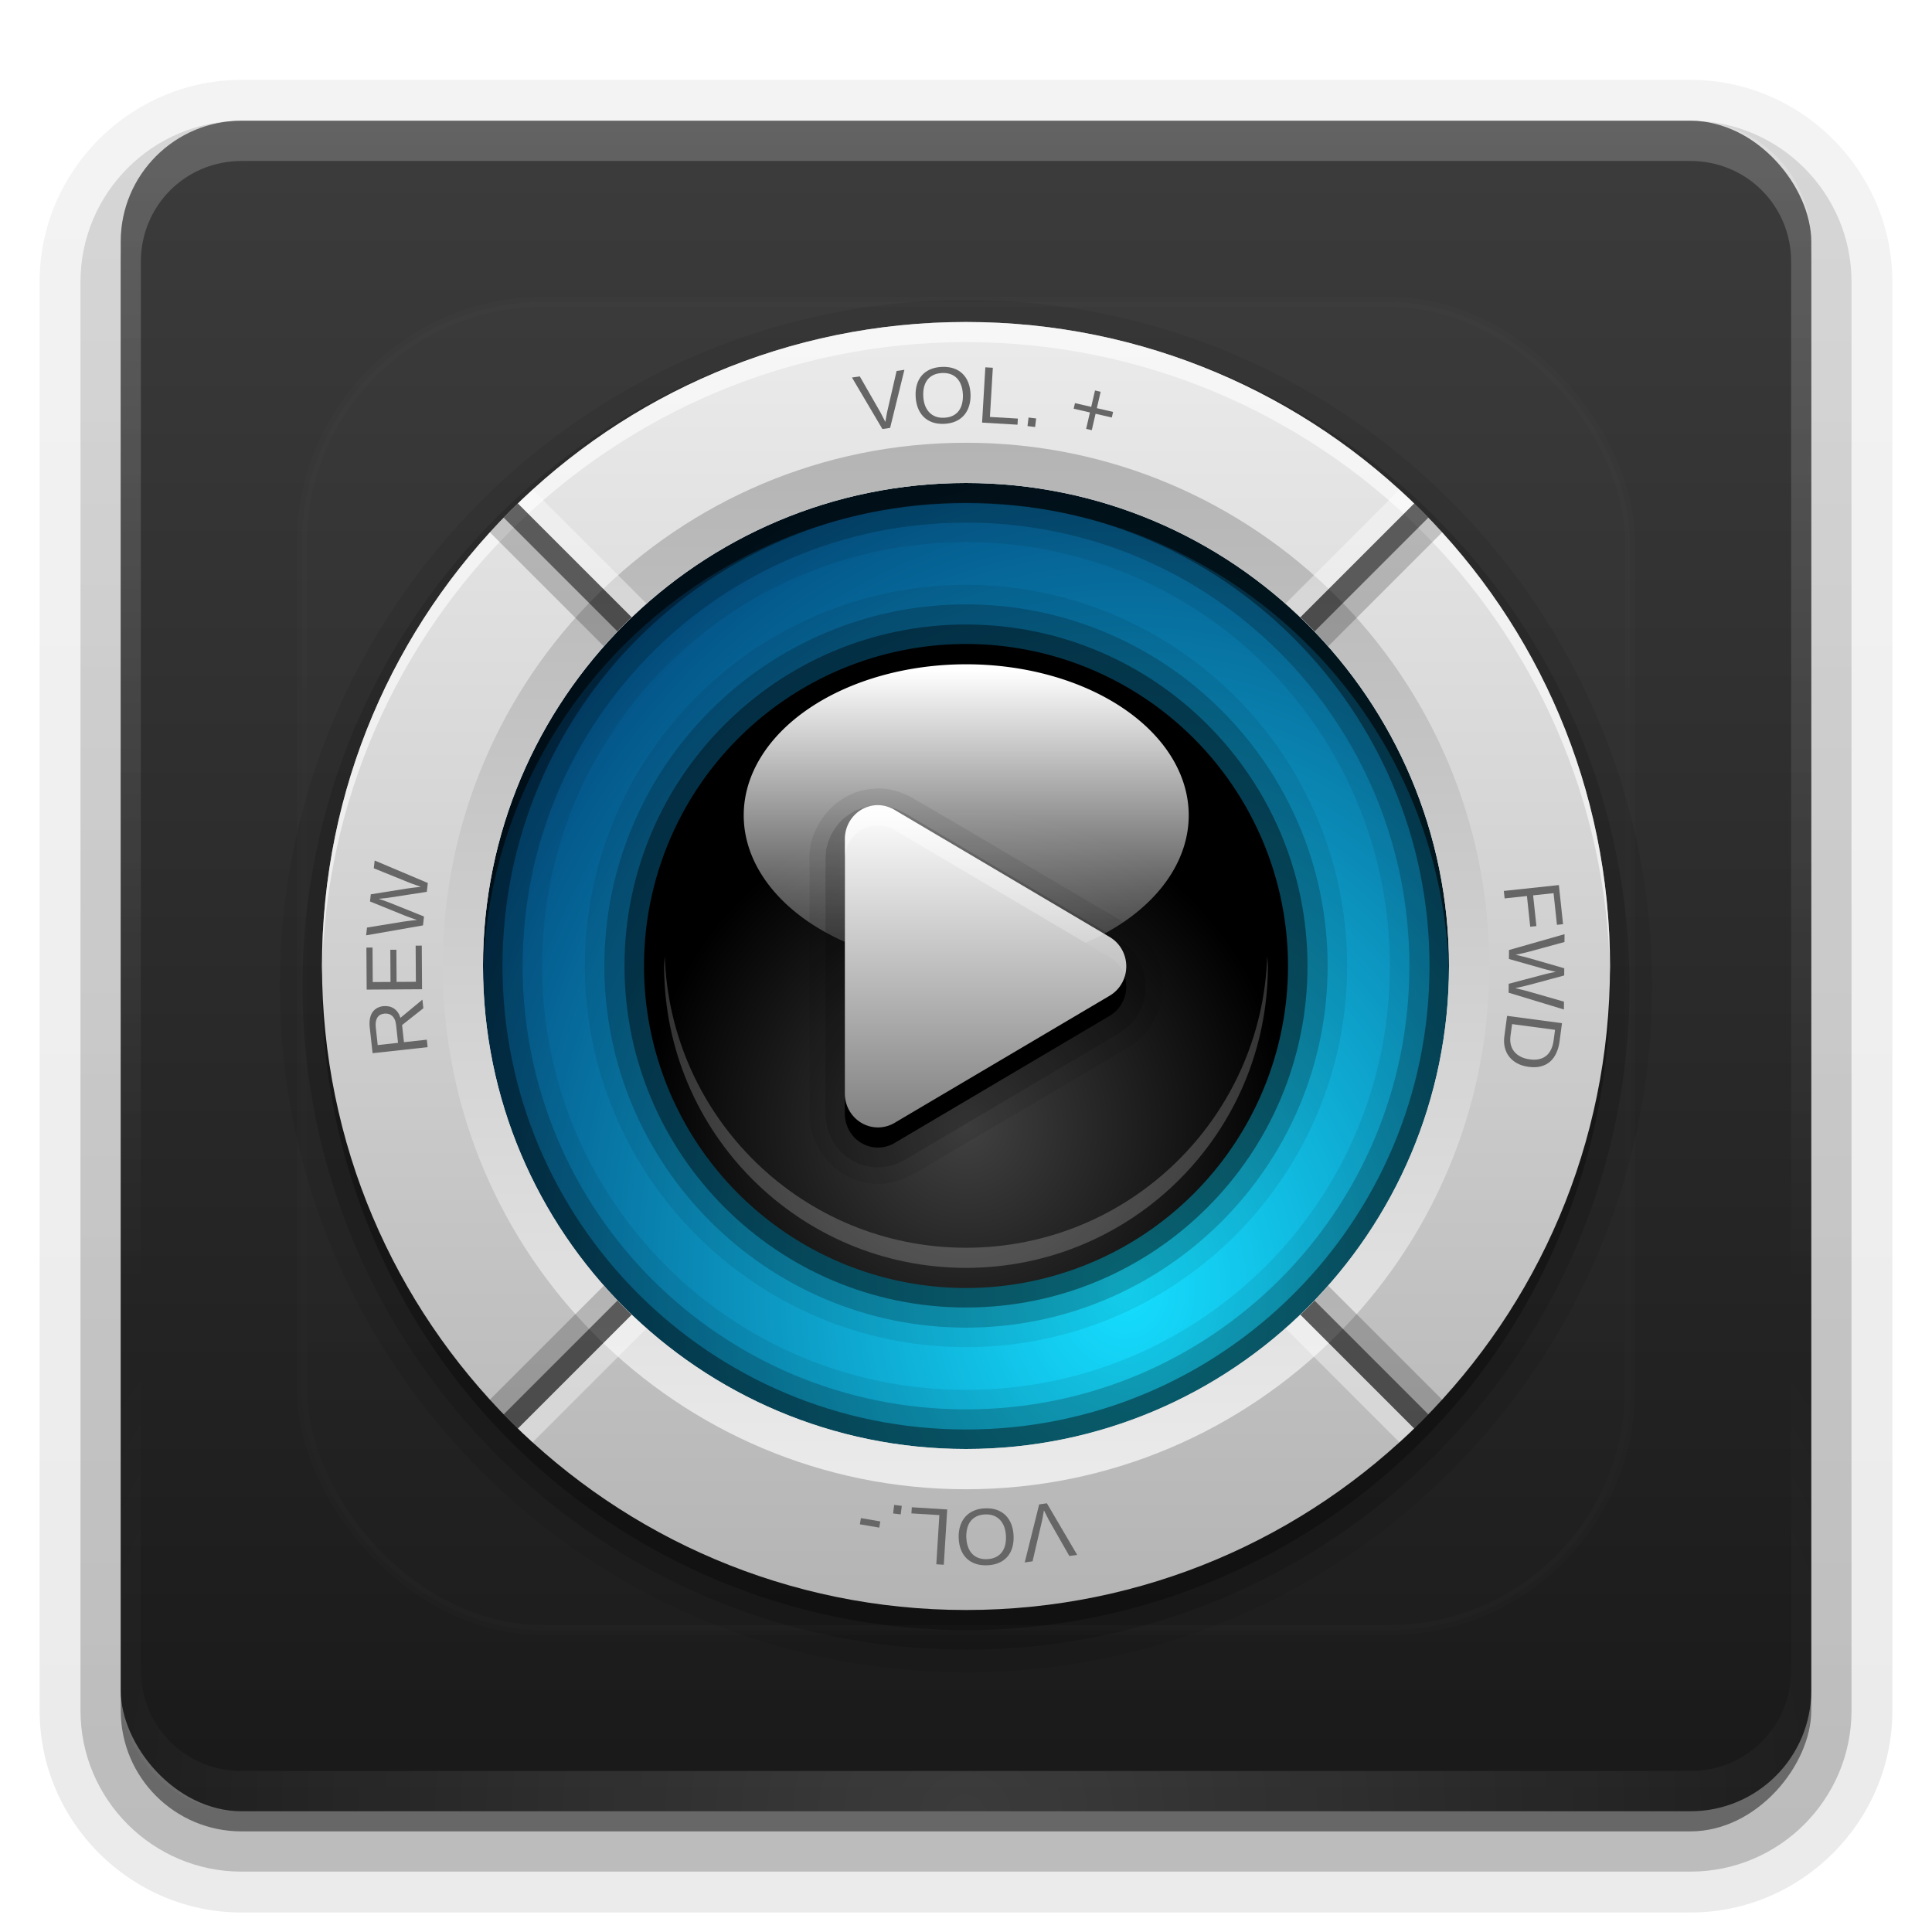 <svg height="96" width="96" xmlns="http://www.w3.org/2000/svg" xmlns:xlink="http://www.w3.org/1999/xlink" xmlns:sodipodi="http://sodipodi.sourceforge.net/DTD/sodipodi-0.dtd" xmlns:inkscape="http://www.inkscape.org/namespaces/inkscape">
 <defs>
  <linearGradient id="linearGradient4094">
   <stop stop-color="#ffffff" stop-opacity="1"/>
   <stop stop-color="#ffffff" stop-opacity="0" offset="1"/>
  </linearGradient>
  <linearGradient id="linearGradient3836">
   <stop stop-color="#b4b4b4" stop-opacity="1"/>
   <stop stop-color="#ebebeb" stop-opacity="1" offset="1"/>
  </linearGradient>
  <linearGradient x2="0" xlink:href="#linearGradient4094" y1="6" y2="63.893" gradientUnits="userSpaceOnUse" id="linearGradient3188"/>
  <filter x="-0.192" y="-0.192" height="1.384" color-interpolation-filters="sRGB" id="filter3794" width="1.384">
   <feGaussianBlur stdDeviation="5.28"/>
  </filter>
  <linearGradient x2="0" xlink:href="#linearGradient4094" y1="20.221" y2="138.66" gradientUnits="userSpaceOnUse" id="linearGradient3613"/>
  <radialGradient cy="90.17" r="42" xlink:href="#linearGradient4094" gradientUnits="userSpaceOnUse" id="radialGradient3619" cx="48" gradientTransform="matrix(1.157 0 0 0.996 -7.551 0.197)"/>
  <clipPath id="clipPath3613">
   <use xlink:href="#SVGCleanerId_0"/>
  </clipPath>
  <linearGradient x2="0" y1="90" y2="5.988" gradientUnits="userSpaceOnUse" id="linearGradient3617">
   <stop stop-color="#191919" stop-opacity="1"/>
   <stop stop-color="#3c3c3c" stop-opacity="1" offset="1"/>
  </linearGradient>
  <linearGradient x2="0" y1="92.54" y2="7.02" gradientUnits="userSpaceOnUse" id="ButtonShadow-0" gradientTransform="matrix(1.006 0 0 0.994 100 0)">
   <stop stop-color="#000000" stop-opacity="1"/>
   <stop stop-color="#000000" stop-opacity="0.588" offset="1"/>
  </linearGradient>
  <linearGradient x2="0" xlink:href="#ButtonShadow-0" y1="6.132" y2="90.24" gradientUnits="userSpaceOnUse" id="linearGradient3780" gradientTransform="matrix(1.024 0 0 1.012 -1.143 -98.07)"/>
  <linearGradient x2="0" xlink:href="#ButtonShadow-0" y1="6.132" y2="90.24" gradientUnits="userSpaceOnUse" id="linearGradient3721" gradientTransform="matrix(1 0 0 1 0 -97)"/>
  <linearGradient x1="16" x2="80" xlink:href="#linearGradient3836" gradientUnits="userSpaceOnUse" id="linearGradient3842" gradientTransform="matrix(0 -1 1 0 0 96)"/>
  <radialGradient cy="56" r="16" gradientUnits="userSpaceOnUse" id="radialGradient3863" cx="48">
   <stop stop-color="#414141" stop-opacity="1"/>
   <stop stop-color="#000000" stop-opacity="1" offset="1"/>
  </radialGradient>
  <linearGradient x2="0" xlink:href="#linearGradient4094" y1="32.608" y2="69.906" gradientUnits="userSpaceOnUse" id="linearGradient3875"/>
  <radialGradient cy="62.769" r="24" gradientUnits="userSpaceOnUse" id="radialGradient3914" cx="55.38" gradientTransform="matrix(1.538 0 0 1.846 -29.822 -53.11)">
   <stop stop-color="#15deff" stop-opacity="1"/>
   <stop stop-color="#014177" stop-opacity="1" offset="1"/>
  </radialGradient>
  <linearGradient x1="22" x2="74" xlink:href="#linearGradient3836" gradientUnits="userSpaceOnUse" id="linearGradient3985" gradientTransform="matrix(0 1 -1 0 96 0)"/>
  <clipPath id="clipPath4014">
   <path d="m 16.5,143.118 c 0,68.613 14.327,124.235 32,124.235 17.673,0 32,-55.622 32,-124.235 0,-68.613 -14.327,-124.235 -32,-124.235 -17.673,0 -32,55.622 -32,124.235 z m 8,0 c 0,-51.46 10.745,-93.176 24,-93.176 13.255,0 24,41.717 24,93.176 0,51.46 -10.745,93.176 -24,93.176 -13.255,0 -24,-41.717 -24,-93.176 z" inkscape:connector-curvature="0"/>
  </clipPath>
  <linearGradient x2="0" xlink:href="#linearGradient4094" y1="20.366" y2="98.87" gradientUnits="userSpaceOnUse" id="linearGradient4100"/>
  <rect x="6" rx="6" y="6" height="84" id="SVGCleanerId_0" width="84"/>
  <path d="m 64,48 a 16,16 0 1 1 -32,0 16,16 0 1 1 32,0 z" stroke-width="2" color="#000000" fill-opacity="1" stroke="none" fill-rule="nonzero" id="SVGCleanerId_1" visibility="visible"/>
  <path d="M 38.75,20.375 A 4.124,4.124 0 0 0 34.938,24.5 l 0,15.5 0,15.5 a 4.124,4.124 0 0 0 6.188,3.562 l 13.406,-7.75 13.406,-7.75 a 4.124,4.124 0 0 0 0,-7.125 L 54.531,28.688 41.125,20.938 A 4.124,4.124 0 0 0 38.75,20.375 z" stroke-width="2" color="#000000" fill-opacity="1" stroke="none" fill-rule="nonzero" id="SVGCleanerId_2" visibility="visible"/>
  <rect x="48" stroke-width="2" y="15" fill="#000000" color="#000000" fill-opacity="1" stroke="none" fill-rule="nonzero" height="66" id="SVGCleanerId_3" visibility="visible" opacity="0.6" width="1"/>
  <rect x="49" stroke-width="2" y="15" fill="#000000" color="#000000" fill-opacity="1" stroke="none" fill-rule="nonzero" height="66" id="SVGCleanerId_4" opacity="0.2" visibility="visible" width="1"/>
  <rect x="47" stroke-width="2" y="15" fill="#ffffff" color="#000000" fill-opacity="1" stroke="none" fill-rule="nonzero" height="66" id="SVGCleanerId_5" visibility="visible" opacity="0.4" width="1"/>
 </defs>
 <path d="m 12,-95.031 c -5.511,0 -10.031,4.52 -10.031,10.031 l 0,71 c 0,5.511 4.52,10.031 10.031,10.031 l 72,0 c 5.511,0 10.031,-4.52 10.031,-10.031 l 0,-71 c 0,-5.511 -4.52,-10.031 -10.031,-10.031 l -72,0 z" display="inline" fill="url(#linearGradient3780)" fill-opacity="1" fill-rule="nonzero" stroke="none" opacity="0.08" transform="matrix(1 0 0 -1 0 0)"/>
 <path d="m 12,-94.031 c -4.972,0 -9.031,4.06 -9.031,9.031 l 0,71 c 0,4.972 4.06,9.031 9.031,9.031 l 72,0 c 4.972,0 9.031,-4.06 9.031,-9.031 l 0,-71 c 0,-4.972 -4.06,-9.031 -9.031,-9.031 l -72,0 z" display="inline" fill="url(#linearGradient3780)" fill-opacity="1" fill-rule="nonzero" stroke="none" opacity="0.1" transform="matrix(1 0 0 -1 0 0)"/>
 <path d="m 12,-93 c -4.409,0 -8,3.591 -8,8 l 0,71 c 0,4.409 3.591,8 8,8 l 72,0 c 4.409,0 8,-3.591 8,-8 l 0,-71 c 0,-4.409 -3.591,-8 -8,-8 l -72,0 z" display="inline" fill="url(#linearGradient3780)" fill-opacity="1" fill-rule="nonzero" stroke="none" opacity="0.2" transform="matrix(1 0 0 -1 0 0)"/>
 <rect x="5" rx="7" display="inline" y="-92" fill="url(#linearGradient3780)" fill-opacity="1" fill-rule="nonzero" stroke="none" height="85" opacity="0.3" width="86" transform="matrix(1 0 0 -1 0 0)"/>
 <rect x="6" rx="6" display="inline" y="-91" fill="url(#linearGradient3721)" fill-opacity="1" fill-rule="nonzero" stroke="none" height="84" opacity="0.45" width="84" transform="matrix(1 0 0 -1 0 0)"/>
 <use xlink:href="#SVGCleanerId_0" fill="url(#linearGradient3617)" fill-opacity="1" fill-rule="nonzero" stroke="none"/>
 <path d="M 48,15.031 C 29.802,15.031 15.031,29.802 15.031,48 15.031,66.198 29.802,80.969 48,80.969 66.198,80.969 80.969,66.198 80.969,48 80.969,29.802 66.198,15.031 48,15.031 z" stroke-width="2" display="inline" fill="#000000" color="#000000" fill-opacity="1" fill-rule="nonzero" stroke="none" opacity="0.15" visibility="visible" transform="matrix(1 0 0 1 0 1)"/>
 <path d="M 12,6 C 8.676,6 6,8.676 6,12 l 0,2 0,68 0,2 c 0,0.335 0.041,0.651 0.094,0.969 0.049,0.296 0.097,0.597 0.188,0.875 0.01,0.03 0.021,0.064 0.031,0.094 0.099,0.288 0.235,0.547 0.375,0.812 0.145,0.274 0.316,0.536 0.5,0.781 0.184,0.246 0.374,0.473 0.594,0.688 0.44,0.428 0.943,0.815 1.5,1.094 0.279,0.14 0.573,0.247 0.875,0.344 -0.256,-0.1 -0.487,-0.236 -0.719,-0.375 -0.007,-0.004 -0.024,0.004 -0.031,0 -0.032,-0.019 -0.062,-0.043 -0.094,-0.062 -0.12,-0.077 -0.231,-0.164 -0.344,-0.25 -0.106,-0.081 -0.213,-0.161 -0.312,-0.25 C 8.478,88.557 8.309,88.373 8.156,88.188 8.049,88.057 7.938,87.922 7.844,87.781 7.819,87.743 7.805,87.695 7.781,87.656 7.716,87.553 7.651,87.452 7.594,87.344 7.493,87.149 7.388,86.928 7.312,86.719 7.305,86.697 7.289,86.678 7.281,86.656 7.249,86.564 7.245,86.469 7.219,86.375 7.188,86.268 7.148,86.172 7.125,86.062 7.052,85.721 7,85.364 7,85 L 7,83 7,15 7,13 C 7,10.218 9.218,8 12,8 l 2,0 68,0 2,0 c 2.782,0 5,2.218 5,5 l 0,2 0,68 0,2 c 0,0.364 -0.052,0.721 -0.125,1.062 -0.044,0.207 -0.088,0.398 -0.156,0.594 -0.008,0.022 -0.023,0.041 -0.031,0.062 -0.063,0.174 -0.138,0.367 -0.219,0.531 -0.042,0.083 -0.079,0.17 -0.125,0.25 -0.055,0.097 -0.127,0.188 -0.188,0.281 -0.094,0.141 -0.205,0.276 -0.312,0.406 -0.143,0.174 -0.303,0.347 -0.469,0.5 -0.011,0.01 -0.02,0.021 -0.031,0.031 -0.138,0.126 -0.285,0.234 -0.438,0.344 -0.103,0.073 -0.204,0.153 -0.312,0.219 -0.007,0.004 -0.024,-0.004 -0.031,0 -0.232,0.139 -0.463,0.275 -0.719,0.375 0.302,-0.097 0.596,-0.204 0.875,-0.344 0.557,-0.279 1.06,-0.666 1.5,-1.094 0.22,-0.214 0.409,-0.442 0.594,-0.688 0.184,-0.246 0.355,-0.508 0.5,-0.781 0.14,-0.265 0.276,-0.525 0.375,-0.812 0.01,-0.031 0.021,-0.063 0.031,-0.094 0.09,-0.278 0.139,-0.579 0.188,-0.875 C 89.959,84.651 90,84.335 90,84 l 0,-2 0,-68 0,-2 C 90,8.676 87.324,6 84,6 L 12,6 z" fill="url(#linearGradient3188)" fill-opacity="1" fill-rule="nonzero" stroke="none" opacity="0.2" inkscape:connector-curvature="0"/>
 <path d="M 48,13.906 C 29.197,13.906 13.906,29.197 13.906,48 13.906,66.803 29.197,82.094 48,82.094 66.803,82.094 82.094,66.803 82.094,48 82.094,29.197 66.803,13.906 48,13.906 z" stroke-width="2" display="inline" fill="#000000" color="#000000" fill-opacity="1" fill-rule="nonzero" stroke="none" opacity="0.08" visibility="visible" transform="matrix(1 0 0 1 0 1)"/>
 <path d="M 12,90 C 8.676,90 6,87.324 6,84 L 6,82 6,14 6,12 c 0,-0.335 0.041,-0.651 0.094,-0.969 0.049,-0.296 0.097,-0.597 0.188,-0.875 C 6.291,10.126 6.302,10.093 6.312,10.062 6.411,9.775 6.547,9.515 6.688,9.25 6.832,8.976 7.003,8.714 7.188,8.469 7.372,8.223 7.561,7.995 7.781,7.781 8.221,7.353 8.724,6.967 9.281,6.688 9.56,6.548 9.855,6.441 10.156,6.344 9.9,6.444 9.67,6.58 9.438,6.719 c -0.007,0.004 -0.024,-0.004 -0.031,0 -0.032,0.019 -0.062,0.043 -0.094,0.062 -0.12,0.077 -0.231,0.164 -0.344,0.25 -0.106,0.081 -0.213,0.161 -0.312,0.25 C 8.478,7.443 8.309,7.627 8.156,7.812 8.049,7.943 7.938,8.078 7.844,8.219 7.819,8.257 7.805,8.305 7.781,8.344 7.716,8.447 7.651,8.548 7.594,8.656 7.493,8.851 7.388,9.072 7.312,9.281 7.305,9.303 7.289,9.322 7.281,9.344 7.249,9.436 7.245,9.531 7.219,9.625 7.188,9.732 7.148,9.828 7.125,9.938 7.052,10.279 7,10.636 7,11 l 0,2 0,68 0,2 c 0,2.782 2.218,5 5,5 l 2,0 68,0 2,0 c 2.782,0 5,-2.218 5,-5 l 0,-2 0,-68 0,-2 C 89,10.636 88.948,10.279 88.875,9.938 88.831,9.731 88.787,9.54 88.719,9.344 88.711,9.322 88.695,9.303 88.688,9.281 88.625,9.108 88.549,8.914 88.469,8.75 88.427,8.667 88.39,8.58 88.344,8.5 88.289,8.403 88.217,8.312 88.156,8.219 88.062,8.078 87.951,7.943 87.844,7.812 87.701,7.638 87.541,7.466 87.375,7.312 87.364,7.302 87.355,7.291 87.344,7.281 87.205,7.156 87.059,7.047 86.906,6.938 86.804,6.864 86.702,6.784 86.594,6.719 c -0.007,-0.004 -0.024,0.004 -0.031,0 -0.232,-0.139 -0.463,-0.275 -0.719,-0.375 0.302,0.097 0.596,0.204 0.875,0.344 0.557,0.279 1.06,0.666 1.5,1.094 0.22,0.214 0.409,0.442 0.594,0.688 0.184,0.246 0.355,0.508 0.5,0.781 0.14,0.265 0.276,0.525 0.375,0.812 0.01,0.031 0.021,0.063 0.031,0.094 0.09,0.278 0.139,0.579 0.188,0.875 C 89.959,11.349 90,11.665 90,12 l 0,2 0,68 0,2 c 0,3.324 -2.676,6 -6,6 l -72,0 z" fill="url(#radialGradient3619)" fill-opacity="1" fill-rule="nonzero" stroke="none" opacity="0.15" inkscape:connector-curvature="0"/>
 <path d="m 80,48 a 32,32 0 1 1 -64,0 32,32 0 1 1 64,0 z" stroke-width="2" display="inline" fill="#000000" color="#000000" fill-opacity="1" fill-rule="nonzero" stroke="none" opacity="0.3" visibility="visible" transform="matrix(1 0 0 1 0 1)"/>
 <rect stroke="#ffffff" stroke-dasharray="none" clip-path="url(#clipPath3613)" stroke-dashoffset="0" stroke-linecap="round" height="66" stroke-linejoin="miter" stroke-miterlimit="4" stroke-opacity="1" stroke-width="0.5" display="inline" width="66" fill="url(#linearGradient3613)" fill-opacity="1" opacity="0.1" x="15" fill-rule="nonzero" filter="url(#filter3794)" y="15" rx="12"/>
 <g display="inline">
  <path d="m 72,48 a 24,24 0 1 1 -48,0 24,24 0 1 1 48,0 z" stroke-width="2" fill="url(#radialGradient3914)" color="#000000" fill-opacity="1" fill-rule="nonzero" stroke="none" visibility="visible" transform="matrix(1.083 0 0 1.083 -4 -4)"/>
  <path d="M 48.281,17.031 C 31.201,17.031 17.312,30.919 17.312,48 c 0,17.081 13.888,30.969 30.969,30.969 C 65.362,78.969 79.25,65.081 79.25,48 79.25,30.919 65.362,17.031 48.281,17.031 z M 48,26.938 C 59.658,26.938 69.062,36.342 69.062,48 69.062,59.658 59.658,69.062 48,69.062 36.342,69.062 26.938,59.658 26.938,48 26.938,36.342 36.342,26.938 48,26.938 z m 0,2.125 C 37.561,29.062 29.062,37.561 29.062,48 29.062,58.439 37.561,66.938 48,66.938 58.439,66.938 66.938,58.439 66.938,48 66.938,37.561 58.439,29.062 48,29.062 z" stroke-width="2" fill="#000000" color="#000000" fill-opacity="1" fill-rule="nonzero" stroke="none" opacity="0.08" visibility="visible"/>
  <path d="m 48.281,18 c -16.55,0 -30,13.45 -30,30 0,16.55 13.45,30 30,30 16.55,0 30,-13.45 30,-30 0,-16.55 -13.45,-30 -30,-30 z M 48,25.969 C 60.185,25.969 70.031,35.815 70.031,48 70.031,60.185 60.185,70.031 48,70.031 35.815,70.031 25.969,60.185 25.969,48 25.969,35.815 35.815,25.969 48,25.969 z m 0,4.062 c -9.907,0 -17.969,8.061 -17.969,17.969 0,9.907 8.061,17.969 17.969,17.969 9.907,0 17.969,-8.061 17.969,-17.969 0,-9.907 -8.061,-17.969 -17.969,-17.969 z" stroke-width="2" fill="#000000" color="#000000" fill-opacity="1" fill-rule="nonzero" stroke="none" opacity="0.2" visibility="visible"/>
  <path d="m 48.281,19 c -16.009,0 -29,12.991 -29,29 0,16.009 12.991,29 29,29 16.009,0 29,-12.991 29,-29 0,-16.009 -12.991,-29 -29,-29 z M 48,24.969 C 60.725,24.969 71.031,35.275 71.031,48 71.031,60.725 60.725,71.031 48,71.031 35.275,71.031 24.969,60.725 24.969,48 24.969,35.275 35.275,24.969 48,24.969 z m 0,6.062 c -9.366,0 -16.969,7.603 -16.969,16.969 0,9.366 7.603,16.969 16.969,16.969 9.366,0 16.969,-7.603 16.969,-16.969 0,-9.366 -7.603,-16.969 -16.969,-16.969 z" stroke-width="2" fill="#000000" color="#000000" fill-opacity="1" fill-rule="nonzero" stroke="none" opacity="0.4" visibility="visible"/>
  <path d="m 48,24 c -13.255,0 -24,10.745 -24,24 0,0.166 -0.003,0.335 0,0.5 C 24.264,35.474 34.911,25 48,25 61.089,25 71.736,35.474 72,48.5 72.003,48.335 72,48.166 72,48 72,34.745 61.255,24 48,24 z" stroke-width="2" fill="#000000" color="#000000" fill-opacity="1" fill-rule="nonzero" stroke="none" opacity="0.6" visibility="visible" inkscape:connector-curvature="0"/>
 </g>
 <g display="inline">
  <path d="M 16,48 C 16,65.673 30.327,80 48,80 65.673,80 80,65.673 80,48 80,30.327 65.673,16 48,16 30.327,16 16,30.327 16,48 z m 8,0 C 24,34.745 34.745,24 48,24 61.255,24 72,34.745 72,48 72,61.255 61.255,72 48,72 34.745,72 24,61.255 24,48 z" stroke-width="2" fill="url(#linearGradient3842)" color="#000000" fill-opacity="1" fill-rule="nonzero" stroke="none" visibility="visible" inkscape:connector-curvature="0"/>
  <use xlink:href="#SVGCleanerId_1" fill="url(#radialGradient3863)"/>
  <use xlink:href="#SVGCleanerId_1" fill="url(#linearGradient3875)" opacity="0.6" transform="matrix(0.691 0 0 0.469 14.843 18)"/>
  <path d="M 33.031,47.5 C 33.026,47.668 33,47.831 33,48 c 0,8.284 6.716,15 15,15 8.284,0 15,-6.716 15,-15 0,-0.169 -0.026,-0.332 -0.031,-0.5 C 62.702,55.55 56.115,62 48,62 39.885,62 33.298,55.55 33.031,47.5 z" stroke-width="2" fill="#ffffff" color="#000000" fill-opacity="1" fill-rule="nonzero" stroke="none" opacity="0.2" visibility="visible" inkscape:connector-curvature="0"/>
  <path d="m 43.386,39.195 c -1.811,0.099 -3.312,1.857 -3.158,3.703 -0.002,4.229 0.004,8.457 -0.003,12.686 0.106,1.61 1.403,3.038 2.987,3.203 1.378,0.247 2.518,-0.673 3.65,-1.312 3.07,-1.819 6.169,-3.622 9.22,-5.452 1.456,-0.827 2.119,-2.803 1.436,-4.357 C 57.011,46.257 55.567,45.716 54.41,44.986 51.346,43.19 48.299,41.357 45.223,39.584 44.655,39.302 44.027,39.114 43.386,39.195 z" stroke-width="2" fill="#000000" color="#000000" fill-opacity="1" fill-rule="nonzero" stroke="none" opacity="0.08" visibility="visible" inkscape:connector-curvature="0"/>
  <path d="m 38.562,17.969 c -0.053,0.004 -0.541,0.053 -0.594,0.062 -0.053,0.009 -0.542,0.142 -0.594,0.156 -0.052,0.014 -0.544,0.169 -0.594,0.188 -0.05,0.019 -0.514,0.195 -0.562,0.219 -0.048,0.023 -0.485,0.285 -0.531,0.312 -0.046,0.028 -0.457,0.312 -0.5,0.344 -0.043,0.032 -0.46,0.339 -0.5,0.375 -0.04,0.036 -0.401,0.398 -0.438,0.438 -0.036,0.039 -0.343,0.426 -0.375,0.469 -0.032,0.043 -0.315,0.455 -0.344,0.5 -0.028,0.045 -0.289,0.483 -0.312,0.531 -0.024,0.048 -0.231,0.513 -0.25,0.562 -0.019,0.05 -0.173,0.511 -0.188,0.562 -0.015,0.051 -0.146,0.541 -0.156,0.594 -0.01,0.053 -0.058,0.572 -0.062,0.625 -0.005,0.053 -0.031,0.54 -0.031,0.594 l 0,15.5 0,15.5 c 1.37e-4,0.075 0.053,0.77 0.062,0.844 0.01,0.074 0.137,0.772 0.156,0.844 0.019,0.072 0.253,0.744 0.281,0.812 0.029,0.069 0.338,0.717 0.375,0.781 0.037,0.065 0.423,0.628 0.469,0.688 0.046,0.059 0.51,0.603 0.562,0.656 0.053,0.053 0.597,0.517 0.656,0.562 0.059,0.045 0.654,0.431 0.719,0.469 0.065,0.037 0.681,0.346 0.75,0.375 0.069,0.029 0.74,0.262 0.812,0.281 0.072,0.019 0.77,0.147 0.844,0.156 0.074,0.01 0.769,0.063 0.844,0.062 0.075,-6.5e-5 0.77,-0.053 0.844,-0.062 0.074,-0.01 0.772,-0.137 0.844,-0.156 0.072,-0.019 0.743,-0.253 0.812,-0.281 0.069,-0.029 0.717,-0.338 0.781,-0.375 l 13.406,-7.75 13.406,-7.75 c 0.064,-0.037 0.629,-0.454 0.688,-0.5 0.059,-0.046 0.604,-0.51 0.656,-0.562 0.052,-0.053 0.517,-0.566 0.562,-0.625 0.045,-0.059 0.432,-0.654 0.469,-0.719 0.037,-0.065 0.347,-0.681 0.375,-0.75 0.028,-0.069 0.262,-0.741 0.281,-0.812 0.019,-0.072 0.147,-0.77 0.156,-0.844 0.01,-0.074 0.062,-0.769 0.062,-0.844 0,-0.074 -0.053,-0.77 -0.062,-0.844 -0.01,-0.074 -0.137,-0.772 -0.156,-0.844 -0.019,-0.072 -0.253,-0.744 -0.281,-0.812 -0.028,-0.069 -0.338,-0.685 -0.375,-0.75 -0.037,-0.065 -0.424,-0.66 -0.469,-0.719 -0.045,-0.059 -0.51,-0.572 -0.562,-0.625 -0.052,-0.053 -0.597,-0.517 -0.656,-0.562 -0.059,-0.046 -0.623,-0.462 -0.688,-0.5 l -13.406,-7.75 -13.406,-7.75 0,0.031 c -0.074,-0.044 -0.795,-0.405 -0.875,-0.438 -0.08,-0.032 -0.854,-0.293 -0.938,-0.312 -0.083,-0.02 -0.883,-0.149 -0.969,-0.156 -0.086,-0.007 -0.883,-0.006 -0.969,0 a 2.41,2.41 0 0 0 -0.031,0 z" stroke-width="2" fill="#000000" color="#000000" fill-opacity="1" fill-rule="nonzero" stroke="none" opacity="0.15" visibility="visible" transform="matrix(0.399 0 0 0.408 28.04 32.698)"/>
  <use xlink:href="#SVGCleanerId_2" fill="#000000" opacity="0.3" transform="matrix(0.399 0 0 0.408 28.04 32.698)"/>
  <use xlink:href="#SVGCleanerId_2" fill="url(#linearGradient4100)" transform="matrix(0.399 0 0 0.408 28.04 31.698)"/>
  <path d="m 48,16 c -17.673,0 -32,14.327 -32,32 0,0.167 -0.003,0.334 0,0.5 C 16.267,31.057 30.494,17 48,17 65.506,17 79.733,31.057 80,48.5 80.003,48.334 80,48.167 80,48 80,30.327 65.673,16 48,16 z" stroke-width="2" fill="#ffffff" color="#000000" fill-opacity="1" fill-rule="nonzero" stroke="none" opacity="0.6" visibility="visible" inkscape:connector-curvature="0"/>
  <path d="M 74,48 C 74,33.641 62.359,22 48,22 33.641,22 22,33.641 22,48 22,62.359 33.641,74 48,74 62.359,74 74,62.359 74,48 z m -2,0 C 72,61.255 61.255,72 48,72 34.745,72 24,61.255 24,48 24,34.745 34.745,24 48,24 61.255,24 72,34.745 72,48 z" stroke-width="2" fill="url(#linearGradient3985)" color="#000000" fill-opacity="1" fill-rule="nonzero" stroke="none" visibility="visible" inkscape:connector-curvature="0"/>
  <g clip-path="url(#clipPath4014)" transform="matrix(0.707 0.707 -0.182 0.182 39.772 -12.361)">
   <use xlink:href="#SVGCleanerId_3"/>
   <use xlink:href="#SVGCleanerId_4"/>
   <use xlink:href="#SVGCleanerId_5"/>
  </g>
  <g clip-path="url(#clipPath4014)" transform="matrix(-0.707 0.707 0.182 0.182 56.23 -12.361)">
   <use xlink:href="#SVGCleanerId_3"/>
   <use xlink:href="#SVGCleanerId_4"/>
   <use xlink:href="#SVGCleanerId_5"/>
  </g>
  <g clip-path="url(#clipPath4014)" transform="matrix(-0.707 -0.707 0.182 -0.182 56.23 108.36)">
   <use xlink:href="#SVGCleanerId_3"/>
   <use xlink:href="#SVGCleanerId_4"/>
   <use xlink:href="#SVGCleanerId_5"/>
  </g>
  <g clip-path="url(#clipPath4014)" transform="matrix(0.707 -0.707 -0.182 -0.182 39.772 108.36)">
   <use xlink:href="#SVGCleanerId_3"/>
   <use xlink:href="#SVGCleanerId_4"/>
   <use xlink:href="#SVGCleanerId_5"/>
  </g>
  <g fill="#666666" fill-opacity="1" stroke="none">
   <path d="m 21.037,50.099 -1.058,0.835 0.093,0.852 1.136,-0.124 0.041,0.371 -2.736,0.3 -0.141,-1.287 c -0.017,-0.155 -0.014,-0.295 0.009,-0.418 0.022,-0.124 0.062,-0.231 0.12,-0.32 0.058,-0.089 0.134,-0.16 0.226,-0.213 0.092,-0.053 0.199,-0.087 0.321,-0.1 0.087,-0.009 0.174,-0.006 0.261,0.011 0.087,0.015 0.168,0.046 0.244,0.093 0.076,0.047 0.144,0.109 0.203,0.188 0.06,0.079 0.106,0.176 0.14,0.291 l 1.093,-0.906 0.047,0.427 m -1.943,0.268 c -0.083,0.009 -0.153,0.031 -0.211,0.066 -0.058,0.035 -0.104,0.082 -0.138,0.141 -0.035,0.059 -0.059,0.128 -0.07,0.208 -0.012,0.08 -0.013,0.169 -0.002,0.267 l 0.096,0.88 1.01,-0.111 -0.098,-0.895 c -0.012,-0.106 -0.035,-0.197 -0.069,-0.271 -0.036,-0.075 -0.08,-0.134 -0.132,-0.178 -0.052,-0.045 -0.111,-0.076 -0.177,-0.093 -0.066,-0.018 -0.136,-0.022 -0.21,-0.014" inkscape:connector-curvature="0"/>
   <path d="m 20.972,49.155 -2.752,0.018 -0.014,-2.088 0.305,-0.002 0.011,1.715 0.883,-0.006 -0.01,-1.598 0.301,-0.002 0.01,1.598 0.959,-0.006 -0.012,-1.795 0.305,-0.002 0.014,2.168" inkscape:connector-curvature="0"/>
   <path d="m 21.258,43.873 -0.05,0.442 -1.791,0.276 c -0.051,0.009 -0.111,0.018 -0.18,0.027 -0.069,0.008 -0.135,0.015 -0.197,0.021 -0.073,0.007 -0.147,0.015 -0.223,0.022 0.073,0.025 0.144,0.05 0.214,0.073 0.06,0.021 0.123,0.043 0.187,0.067 0.064,0.023 0.12,0.044 0.168,0.064 l 1.682,0.675 -0.05,0.442 -2.826,0.494 0.044,-0.386 1.793,-0.293 c 0.084,-0.013 0.167,-0.024 0.25,-0.034 0.083,-0.012 0.156,-0.021 0.221,-0.028 0.077,-0.008 0.15,-0.016 0.219,-0.022 -0.087,-0.03 -0.173,-0.06 -0.257,-0.09 -0.035,-0.013 -0.072,-0.027 -0.111,-0.04 -0.039,-0.014 -0.077,-0.027 -0.115,-0.041 -0.038,-0.015 -0.073,-0.029 -0.107,-0.042 -0.035,-0.014 -0.067,-0.027 -0.096,-0.038 l -1.648,-0.669 0.04,-0.355 1.756,-0.281 c 0.031,-0.004 0.065,-0.009 0.102,-0.014 0.036,-0.006 0.074,-0.012 0.114,-0.017 0.039,-0.006 0.079,-0.011 0.12,-0.016 0.041,-0.004 0.08,-0.009 0.118,-0.014 0.089,-0.011 0.18,-0.021 0.273,-0.03 1.47e-4,-0.001 -0.021,-0.01 -0.064,-0.025 -0.044,-0.016 -0.099,-0.035 -0.164,-0.058 -0.066,-0.023 -0.136,-0.048 -0.212,-0.075 -0.077,-0.028 -0.148,-0.056 -0.213,-0.083 l -1.682,-0.681 0.044,-0.386 2.642,1.117" inkscape:connector-curvature="0"/>
   <path d="m 44.229,21.262 -0.383,0.056 -1.512,-2.559 0.388,-0.057 1.036,1.806 c 0.028,0.055 0.056,0.11 0.084,0.165 0.028,0.054 0.053,0.102 0.075,0.145 0.026,0.05 0.051,0.099 0.075,0.147 0.008,-0.05 0.018,-0.103 0.028,-0.158 0.009,-0.047 0.018,-0.101 0.028,-0.16 0.011,-0.06 0.023,-0.122 0.036,-0.187 l 0.467,-2.027 0.388,-0.057 -0.71,2.886" inkscape:connector-curvature="0"/>
   <path d="m 48.225,19.578 c 0.009,0.215 -0.015,0.411 -0.07,0.589 -0.054,0.178 -0.137,0.332 -0.249,0.462 -0.112,0.13 -0.251,0.232 -0.418,0.306 -0.166,0.074 -0.357,0.116 -0.572,0.125 -0.226,0.009 -0.426,-0.018 -0.599,-0.081 -0.173,-0.065 -0.319,-0.158 -0.437,-0.28 -0.118,-0.123 -0.21,-0.27 -0.274,-0.442 -0.064,-0.172 -0.101,-0.361 -0.109,-0.568 -0.009,-0.215 0.013,-0.41 0.066,-0.585 0.053,-0.175 0.135,-0.326 0.246,-0.452 0.111,-0.127 0.25,-0.226 0.416,-0.298 0.168,-0.073 0.362,-0.114 0.581,-0.123 0.219,-0.009 0.414,0.017 0.586,0.076 0.173,0.059 0.319,0.148 0.439,0.266 0.121,0.118 0.214,0.262 0.281,0.432 0.067,0.171 0.104,0.362 0.113,0.574 m -0.381,0.015 c -0.007,-0.165 -0.034,-0.315 -0.083,-0.448 -0.047,-0.134 -0.114,-0.247 -0.201,-0.34 -0.086,-0.093 -0.191,-0.163 -0.315,-0.21 -0.124,-0.047 -0.267,-0.067 -0.427,-0.061 -0.164,0.007 -0.307,0.038 -0.428,0.095 -0.122,0.057 -0.222,0.135 -0.301,0.235 -0.078,0.1 -0.135,0.218 -0.171,0.355 -0.035,0.137 -0.049,0.288 -0.042,0.453 0.007,0.165 0.034,0.316 0.081,0.452 0.048,0.135 0.116,0.251 0.202,0.348 0.087,0.096 0.193,0.169 0.318,0.22 0.126,0.05 0.269,0.071 0.429,0.065 0.172,-0.007 0.318,-0.041 0.44,-0.102 0.123,-0.061 0.222,-0.142 0.297,-0.245 0.077,-0.103 0.131,-0.225 0.163,-0.364 0.033,-0.139 0.047,-0.291 0.04,-0.453" inkscape:connector-curvature="0"/>
   <path d="m 48.799,20.999 0.162,-2.747 0.372,0.022 -0.144,2.443 1.388,0.082 -0.018,0.304 -1.761,-0.104" inkscape:connector-curvature="0"/>
   <path d="m 51.056,21.172 0.052,-0.425 0.378,0.046 -0.052,0.425 -0.378,-0.046" inkscape:connector-curvature="0"/>
   <path d="m 54.438,20.56 -0.188,0.815 -0.28,-0.065 0.188,-0.815 -0.807,-0.186 0.064,-0.278 0.807,0.186 0.188,-0.815 0.28,0.065 -0.188,0.815 0.807,0.186 -0.064,0.278 -0.807,-0.186" inkscape:connector-curvature="0"/>
   <path d="m 77.198,44.381 -1.018,0.109 0.163,1.526 -0.307,0.033 -0.163,-1.526 -1.109,0.118 -0.04,-0.371 2.736,-0.292 0.207,1.944 -0.303,0.032 -0.168,-1.573" inkscape:connector-curvature="0"/>
   <path d="m 74.963,49.328 0.004,-0.445 1.752,-0.462 c 0.05,-0.014 0.108,-0.029 0.176,-0.045 0.068,-0.015 0.132,-0.029 0.194,-0.041 0.072,-0.015 0.145,-0.03 0.219,-0.045 -0.075,-0.018 -0.149,-0.034 -0.22,-0.051 -0.062,-0.015 -0.127,-0.03 -0.193,-0.047 -0.066,-0.016 -0.124,-0.032 -0.173,-0.046 l -1.744,-0.495 0.004,-0.445 2.759,-0.787 -0.003,0.389 -1.752,0.479 c -0.082,0.021 -0.164,0.042 -0.245,0.06 -0.081,0.02 -0.153,0.037 -0.217,0.051 -0.076,0.016 -0.147,0.031 -0.215,0.045 0.09,0.02 0.178,0.041 0.265,0.063 0.036,0.009 0.075,0.019 0.115,0.028 0.04,0.009 0.08,0.019 0.119,0.028 0.039,0.011 0.076,0.021 0.111,0.03 0.036,0.011 0.069,0.02 0.099,0.028 l 1.709,0.493 -0.003,0.357 -1.717,0.464 c -0.03,0.008 -0.063,0.016 -0.1,0.025 -0.035,0.01 -0.072,0.02 -0.112,0.028 -0.038,0.01 -0.077,0.02 -0.117,0.028 -0.04,0.009 -0.079,0.018 -0.115,0.026 -0.087,0.02 -0.177,0.04 -0.268,0.058 -1.1e-5,0.001 0.022,0.007 0.066,0.018 0.045,0.011 0.102,0.024 0.17,0.041 0.068,0.016 0.14,0.034 0.218,0.053 0.079,0.02 0.153,0.04 0.22,0.06 l 1.744,0.501 -0.003,0.389 -2.745,-0.834" inkscape:connector-curvature="0"/>
   <path d="m 75.964,53.012 c -0.227,-0.03 -0.423,-0.091 -0.588,-0.183 -0.164,-0.091 -0.297,-0.204 -0.398,-0.339 -0.1,-0.134 -0.17,-0.287 -0.209,-0.457 -0.038,-0.169 -0.044,-0.347 -0.019,-0.535 l 0.136,-1.02 2.728,0.364 -0.12,0.902 c -0.028,0.21 -0.08,0.4 -0.157,0.57 -0.075,0.171 -0.176,0.313 -0.303,0.427 -0.125,0.113 -0.277,0.194 -0.454,0.243 -0.177,0.05 -0.382,0.059 -0.615,0.028 m 0.05,-0.372 c 0.185,0.025 0.346,0.019 0.483,-0.016 0.139,-0.035 0.256,-0.095 0.353,-0.179 0.097,-0.084 0.173,-0.19 0.23,-0.318 0.058,-0.128 0.097,-0.271 0.118,-0.43 l 0.07,-0.525 -2.135,-0.285 -0.081,0.608 c -0.019,0.143 -0.014,0.279 0.017,0.406 0.03,0.129 0.085,0.244 0.165,0.345 0.08,0.101 0.185,0.186 0.315,0.255 0.13,0.069 0.285,0.115 0.466,0.139" inkscape:connector-curvature="0"/>
   <path d="m 51.636,74.753 0.383,-0.055 1.505,2.563 -0.389,0.056 -1.031,-1.809 c -0.028,-0.055 -0.055,-0.11 -0.083,-0.166 -0.028,-0.054 -0.052,-0.102 -0.074,-0.145 -0.026,-0.05 -0.051,-0.099 -0.075,-0.147 -0.009,0.05 -0.018,0.103 -0.028,0.158 -0.009,0.047 -0.018,0.101 -0.028,0.16 -0.011,0.059 -0.023,0.122 -0.036,0.187 l -0.473,2.026 -0.389,0.056 0.718,-2.884" inkscape:connector-curvature="0"/>
   <path d="m 47.636,76.426 c -0.008,-0.215 0.016,-0.411 0.072,-0.589 0.055,-0.178 0.138,-0.332 0.25,-0.461 0.112,-0.129 0.252,-0.231 0.419,-0.305 0.167,-0.074 0.357,-0.115 0.572,-0.123 0.226,-0.009 0.426,0.019 0.599,0.083 0.173,0.065 0.319,0.159 0.437,0.281 0.118,0.123 0.209,0.271 0.273,0.443 0.064,0.172 0.1,0.362 0.107,0.569 0.008,0.215 -0.015,0.41 -0.068,0.585 -0.053,0.175 -0.136,0.326 -0.247,0.451 -0.111,0.127 -0.25,0.226 -0.417,0.297 -0.168,0.073 -0.362,0.113 -0.582,0.121 -0.219,0.008 -0.414,-0.018 -0.585,-0.078 -0.173,-0.06 -0.319,-0.149 -0.438,-0.267 -0.12,-0.118 -0.214,-0.262 -0.28,-0.433 -0.066,-0.171 -0.103,-0.362 -0.111,-0.574 m 0.381,-0.014 c 0.006,0.165 0.033,0.315 0.081,0.448 0.047,0.134 0.114,0.247 0.2,0.34 0.086,0.093 0.191,0.164 0.315,0.211 0.124,0.047 0.266,0.068 0.426,0.062 0.164,-0.006 0.307,-0.038 0.428,-0.094 0.122,-0.057 0.222,-0.135 0.302,-0.234 0.078,-0.099 0.136,-0.217 0.172,-0.354 0.035,-0.137 0.05,-0.288 0.044,-0.453 -0.006,-0.165 -0.033,-0.316 -0.08,-0.452 -0.048,-0.135 -0.115,-0.251 -0.201,-0.348 -0.087,-0.096 -0.193,-0.169 -0.317,-0.221 -0.126,-0.05 -0.269,-0.072 -0.429,-0.066 -0.172,0.006 -0.318,0.04 -0.44,0.101 -0.123,0.061 -0.222,0.142 -0.298,0.244 -0.077,0.103 -0.132,0.224 -0.164,0.364 -0.034,0.139 -0.048,0.29 -0.042,0.453" inkscape:connector-curvature="0"/>
   <path d="m 47.066,75.004 -0.169,2.747 -0.372,-0.023 0.151,-2.443 -1.388,-0.086 0.019,-0.304 1.76,0.109" inkscape:connector-curvature="0"/>
   <path d="m 44.809,74.825 -0.053,0.424 -0.378,-0.047 0.053,-0.424 0.378,0.047" inkscape:connector-curvature="0"/>
   <path d="m 43.742,75.599 -0.053,0.308 -0.963,-0.165 0.053,-0.308 0.963,0.165" inkscape:connector-curvature="0"/>
  </g>
 </g>
</svg>
